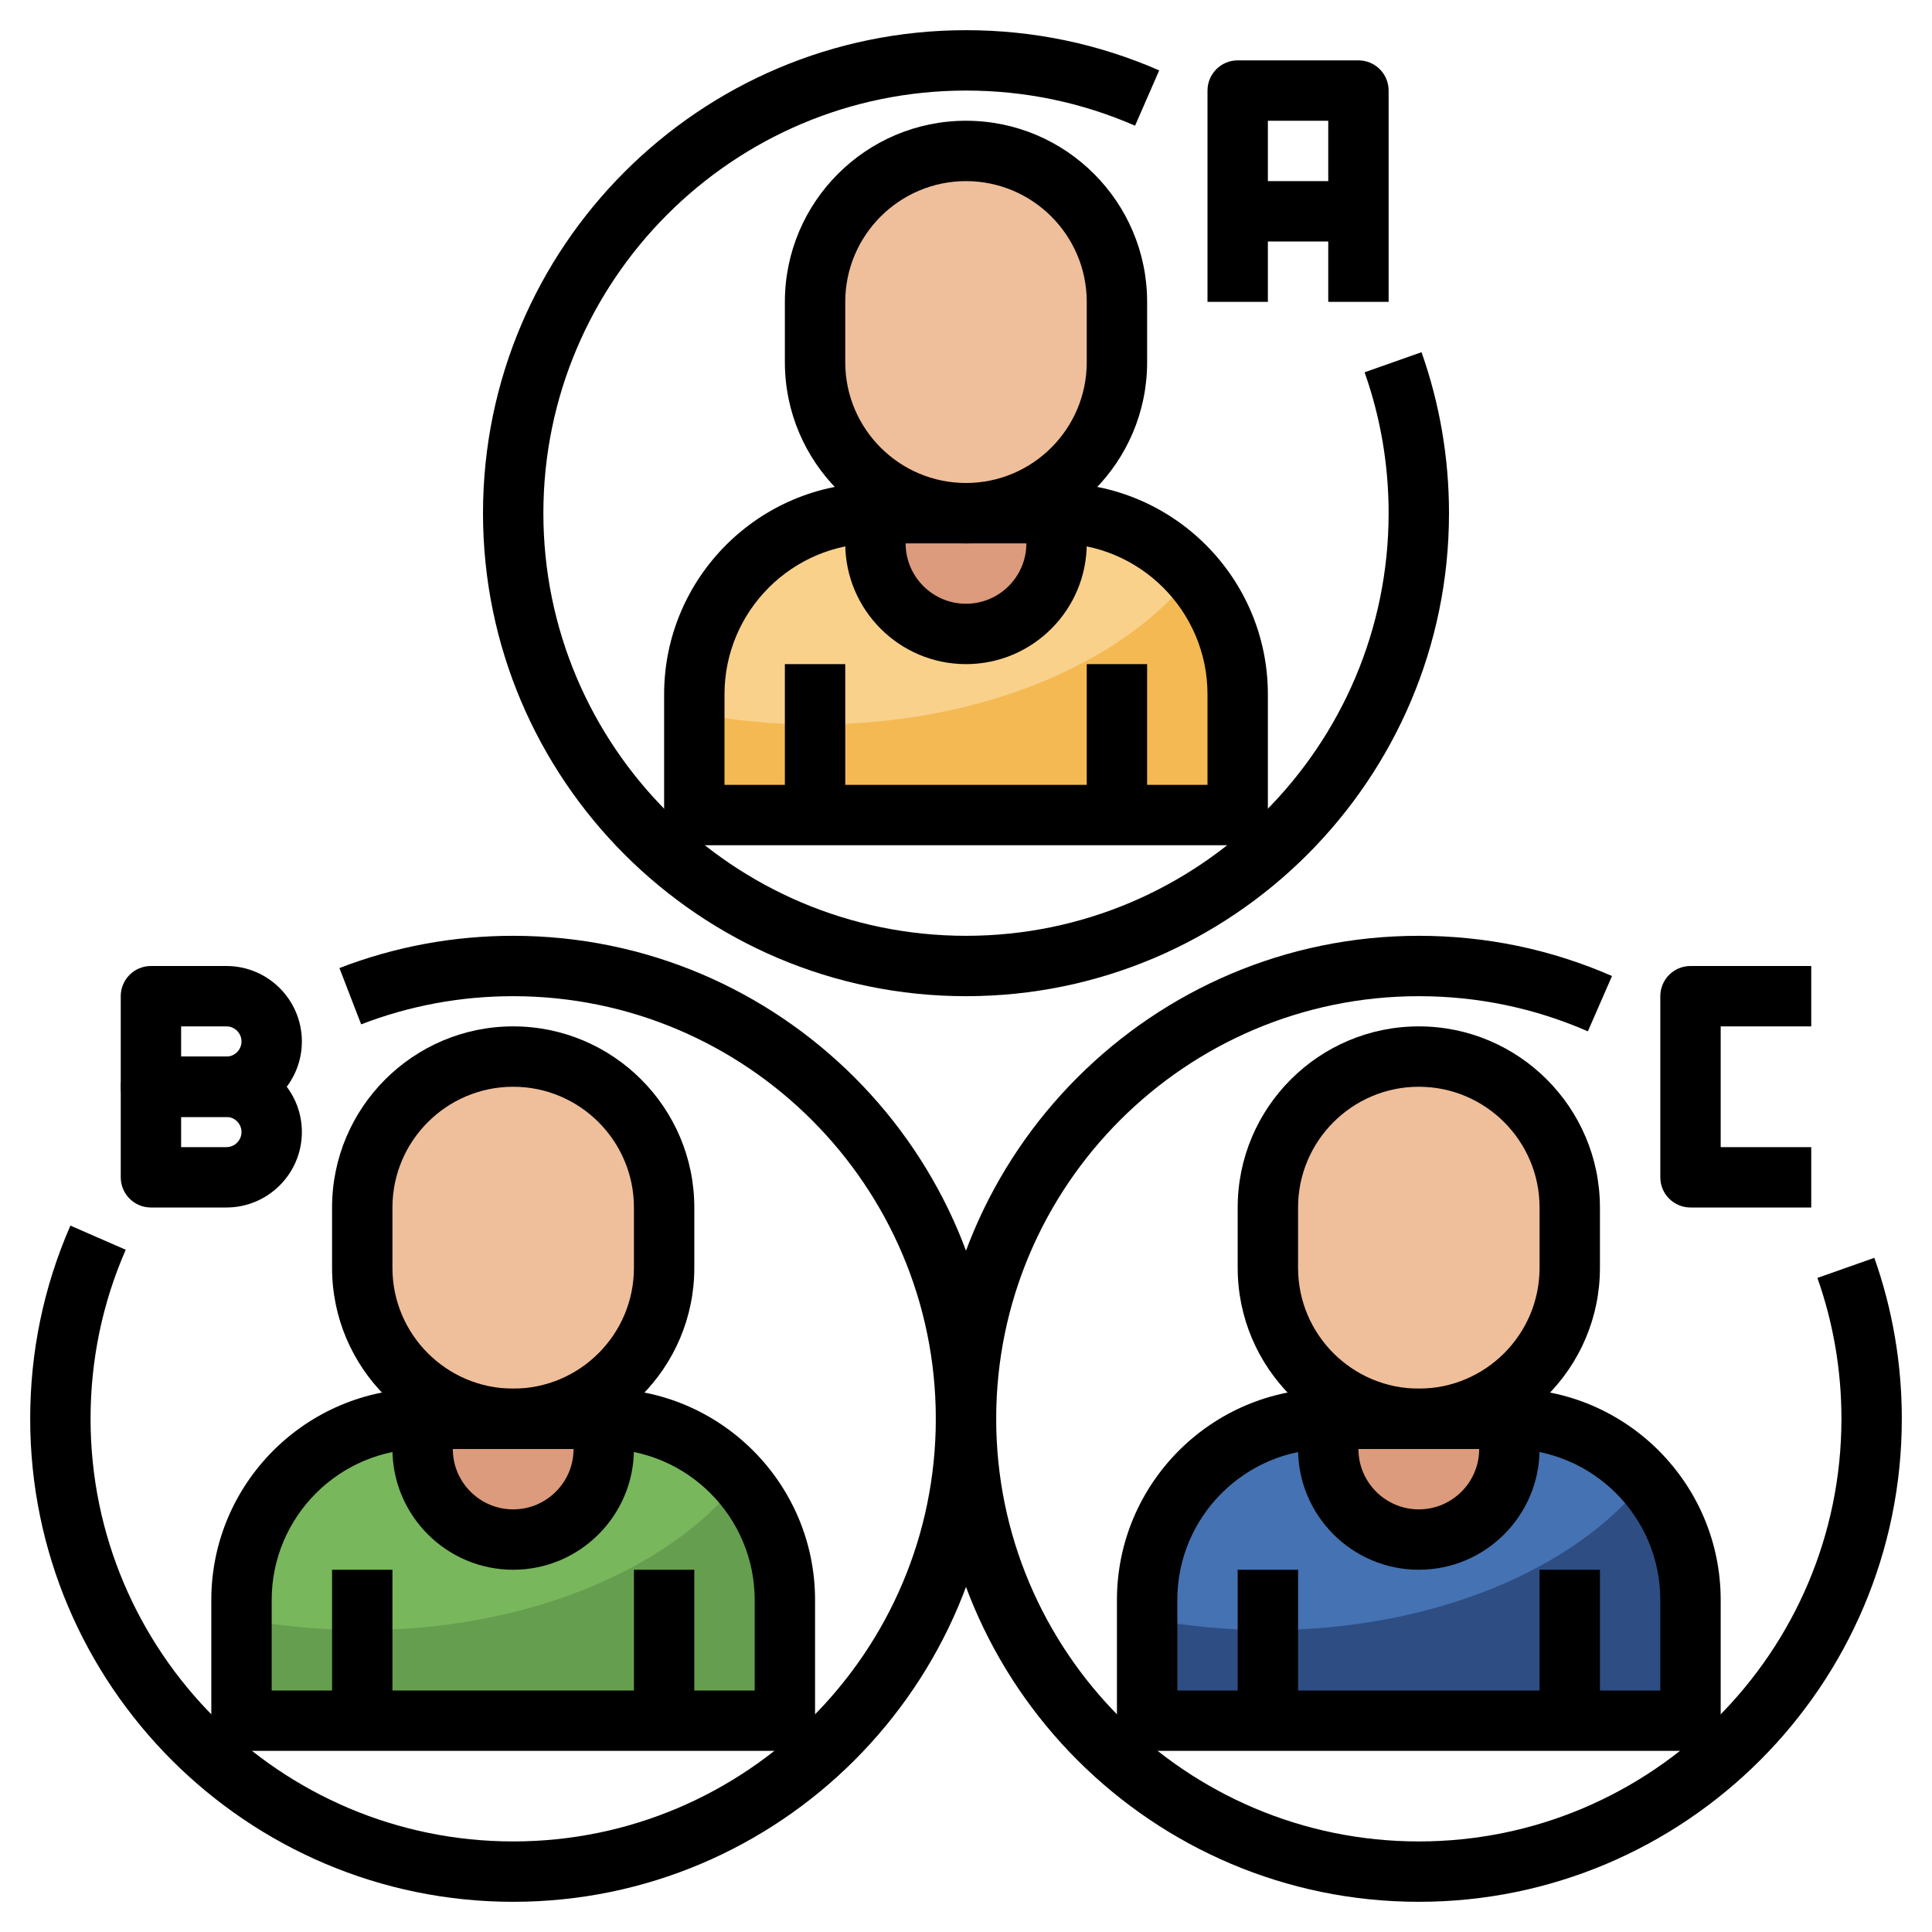 <svg id="Layer_3" enable-background="new 0 0 64 64" height="512" viewBox="0 0 64 64" width="512" xmlns="http://www.w3.org/2000/svg"><path d="m41 27v-4c0-3.314-2.686-6-6-6h-6c-3.314 0-6 2.686-6 6v4z" fill="#f5b953"/><path d="m35 17h-6c-3.314 0-6 2.686-6 6v.622c1.268.243 2.609.378 4 .378 5.47 0 10.195-2.021 12.498-4.961-1.099-1.248-2.704-2.039-4.498-2.039z" fill="#f9d18b"/><path d="m29 17v1c0 1.657 1.343 3 3 3 1.657 0 3-1.343 3-3v-1" fill="#db9b7c"/><path d="m32 5c-2.761 0-5 2.239-5 5v2c0 2.761 2.239 5 5 5 2.761 0 5-2.239 5-5v-2c0-2.761-2.239-5-5-5z" fill="#efbe9a"/><path d="m26 57v-4c0-3.314-2.686-6-6-6h-6c-3.314 0-6 2.686-6 6v4z" fill="#669e4f"/><path d="m20 47h-6c-3.314 0-6 2.686-6 6v.622c1.268.243 2.609.378 4 .378 5.47 0 10.195-2.021 12.498-4.961-1.099-1.248-2.704-2.039-4.498-2.039z" fill="#78b75b"/><path d="m14 47v1c0 1.657 1.343 3 3 3 1.657 0 3-1.343 3-3v-1" fill="#db9b7c"/><path d="m17 35c-2.761 0-5 2.239-5 5v2c0 2.761 2.239 5 5 5 2.761 0 5-2.239 5-5v-2c0-2.761-2.239-5-5-5z" fill="#efbe9a"/><path d="m56 57v-4c0-3.314-2.686-6-6-6h-6c-3.314 0-6 2.686-6 6v4z" fill="#2d4d83"/><path d="m50 47h-6c-3.314 0-6 2.686-6 6v.622c1.268.243 2.609.378 4 .378 5.47 0 10.195-2.021 12.498-4.961-1.099-1.248-2.704-2.039-4.498-2.039z" fill="#4472b2"/><path d="m44 47v1c0 1.657 1.343 3 3 3 1.657 0 3-1.343 3-3v-1" fill="#db9b7c"/><path d="m47 35c-2.761 0-5 2.239-5 5v2c0 2.761 2.239 5 5 5 2.761 0 5-2.239 5-5v-2c0-2.761-2.239-5-5-5z" fill="#efbe9a"/><path d="m26 58h-18c-.552 0-1-.447-1-1v-4c0-3.859 3.14-7 7-7h6c3.86 0 7 3.141 7 7v4c0 .553-.448 1-1 1zm-17-2h16v-3c0-2.757-2.243-5-5-5h-6c-2.757 0-5 2.243-5 5z"/><path d="m17 52c-2.206 0-4-1.794-4-4v-1h2v1c0 1.103.897 2 2 2s2-.897 2-2v-1h2v1c0 2.206-1.794 4-4 4z"/><path d="m11 52h2v5h-2z"/><path d="m21 52h2v5h-2z"/><path d="m17 48c-3.309 0-6-2.691-6-6v-2c0-3.309 2.691-6 6-6s6 2.691 6 6v2c0 3.309-2.691 6-6 6zm0-12c-2.206 0-4 1.794-4 4v2c0 2.206 1.794 4 4 4s4-1.794 4-4v-2c0-2.206-1.794-4-4-4z"/><path d="m17 63c-8.822 0-16-7.178-16-16 0-2.225.448-4.378 1.332-6.4l1.833.8c-.773 1.768-1.165 3.653-1.165 5.6 0 7.72 6.28 14 14 14s14-6.28 14-14-6.28-14-14-14c-1.735 0-3.43.313-5.036.933l-.72-1.865c1.837-.709 3.774-1.068 5.756-1.068 8.822 0 16 7.178 16 16s-7.178 16-16 16z"/><path d="m56 58h-18c-.552 0-1-.447-1-1v-4c0-3.859 3.14-7 7-7h6c3.86 0 7 3.141 7 7v4c0 .553-.448 1-1 1zm-17-2h16v-3c0-2.757-2.243-5-5-5h-6c-2.757 0-5 2.243-5 5z"/><path d="m47 52c-2.206 0-4-1.794-4-4v-1h2v1c0 1.103.897 2 2 2s2-.897 2-2v-1h2v1c0 2.206-1.794 4-4 4z"/><path d="m41 52h2v5h-2z"/><path d="m51 52h2v5h-2z"/><path d="m47 48c-3.309 0-6-2.691-6-6v-2c0-3.309 2.691-6 6-6s6 2.691 6 6v2c0 3.309-2.691 6-6 6zm0-12c-2.206 0-4 1.794-4 4v2c0 2.206 1.794 4 4 4s4-1.794 4-4v-2c0-2.206-1.794-4-4-4z"/><path d="m47 63c-8.822 0-16-7.178-16-16s7.178-16 16-16c2.225 0 4.378.448 6.4 1.332l-.8 1.832c-1.769-.772-3.653-1.164-5.6-1.164-7.72 0-14 6.28-14 14s6.28 14 14 14 14-6.28 14-14c0-1.602-.268-3.172-.796-4.667l1.886-.666c.603 1.709.91 3.503.91 5.333 0 8.822-7.178 16-16 16z"/><path d="m41 28h-18c-.552 0-1-.447-1-1v-4c0-3.859 3.14-7 7-7h6c3.86 0 7 3.141 7 7v4c0 .553-.448 1-1 1zm-17-2h16v-3c0-2.757-2.243-5-5-5h-6c-2.757 0-5 2.243-5 5z"/><path d="m32 22c-2.206 0-4-1.794-4-4v-1h2v1c0 1.103.897 2 2 2s2-.897 2-2v-1h2v1c0 2.206-1.794 4-4 4z"/><path d="m26 22h2v5h-2z"/><path d="m36 22h2v5h-2z"/><path d="m32 18c-3.309 0-6-2.691-6-6v-2c0-3.309 2.691-6 6-6s6 2.691 6 6v2c0 3.309-2.691 6-6 6zm0-12c-2.206 0-4 1.794-4 4v2c0 2.206 1.794 4 4 4s4-1.794 4-4v-2c0-2.206-1.794-4-4-4z"/><path d="m32 33c-8.822 0-16-7.178-16-16s7.178-16 16-16c2.225 0 4.378.448 6.4 1.332l-.8 1.832c-1.769-.772-3.653-1.164-5.6-1.164-7.72 0-14 6.28-14 14s6.28 14 14 14 14-6.28 14-14c0-1.602-.268-3.172-.796-4.667l1.886-.666c.603 1.709.91 3.503.91 5.333 0 8.822-7.178 16-16 16z"/><path d="m46 10h-2v-6h-2v6h-2v-7c0-.553.448-1 1-1h4c.552 0 1 .447 1 1z"/><path d="m60 40h-4c-.552 0-1-.447-1-1v-6c0-.553.448-1 1-1h4v2h-3v4h3z"/><path d="m41 6h4v2h-4z"/><path d="m7.5 37h-2.5c-.552 0-1-.447-1-1v-3c0-.553.448-1 1-1h2.5c1.378 0 2.5 1.121 2.5 2.5s-1.122 2.5-2.5 2.5zm-1.5-2h1.5c.276 0 .5-.225.5-.5s-.224-.5-.5-.5h-1.5z"/><path d="m7.5 40h-2.5c-.552 0-1-.447-1-1v-3c0-.553.448-1 1-1h2.5c1.378 0 2.5 1.121 2.5 2.5s-1.122 2.5-2.5 2.5zm-1.5-2h1.5c.276 0 .5-.225.5-.5s-.224-.5-.5-.5h-1.5z"/></svg>